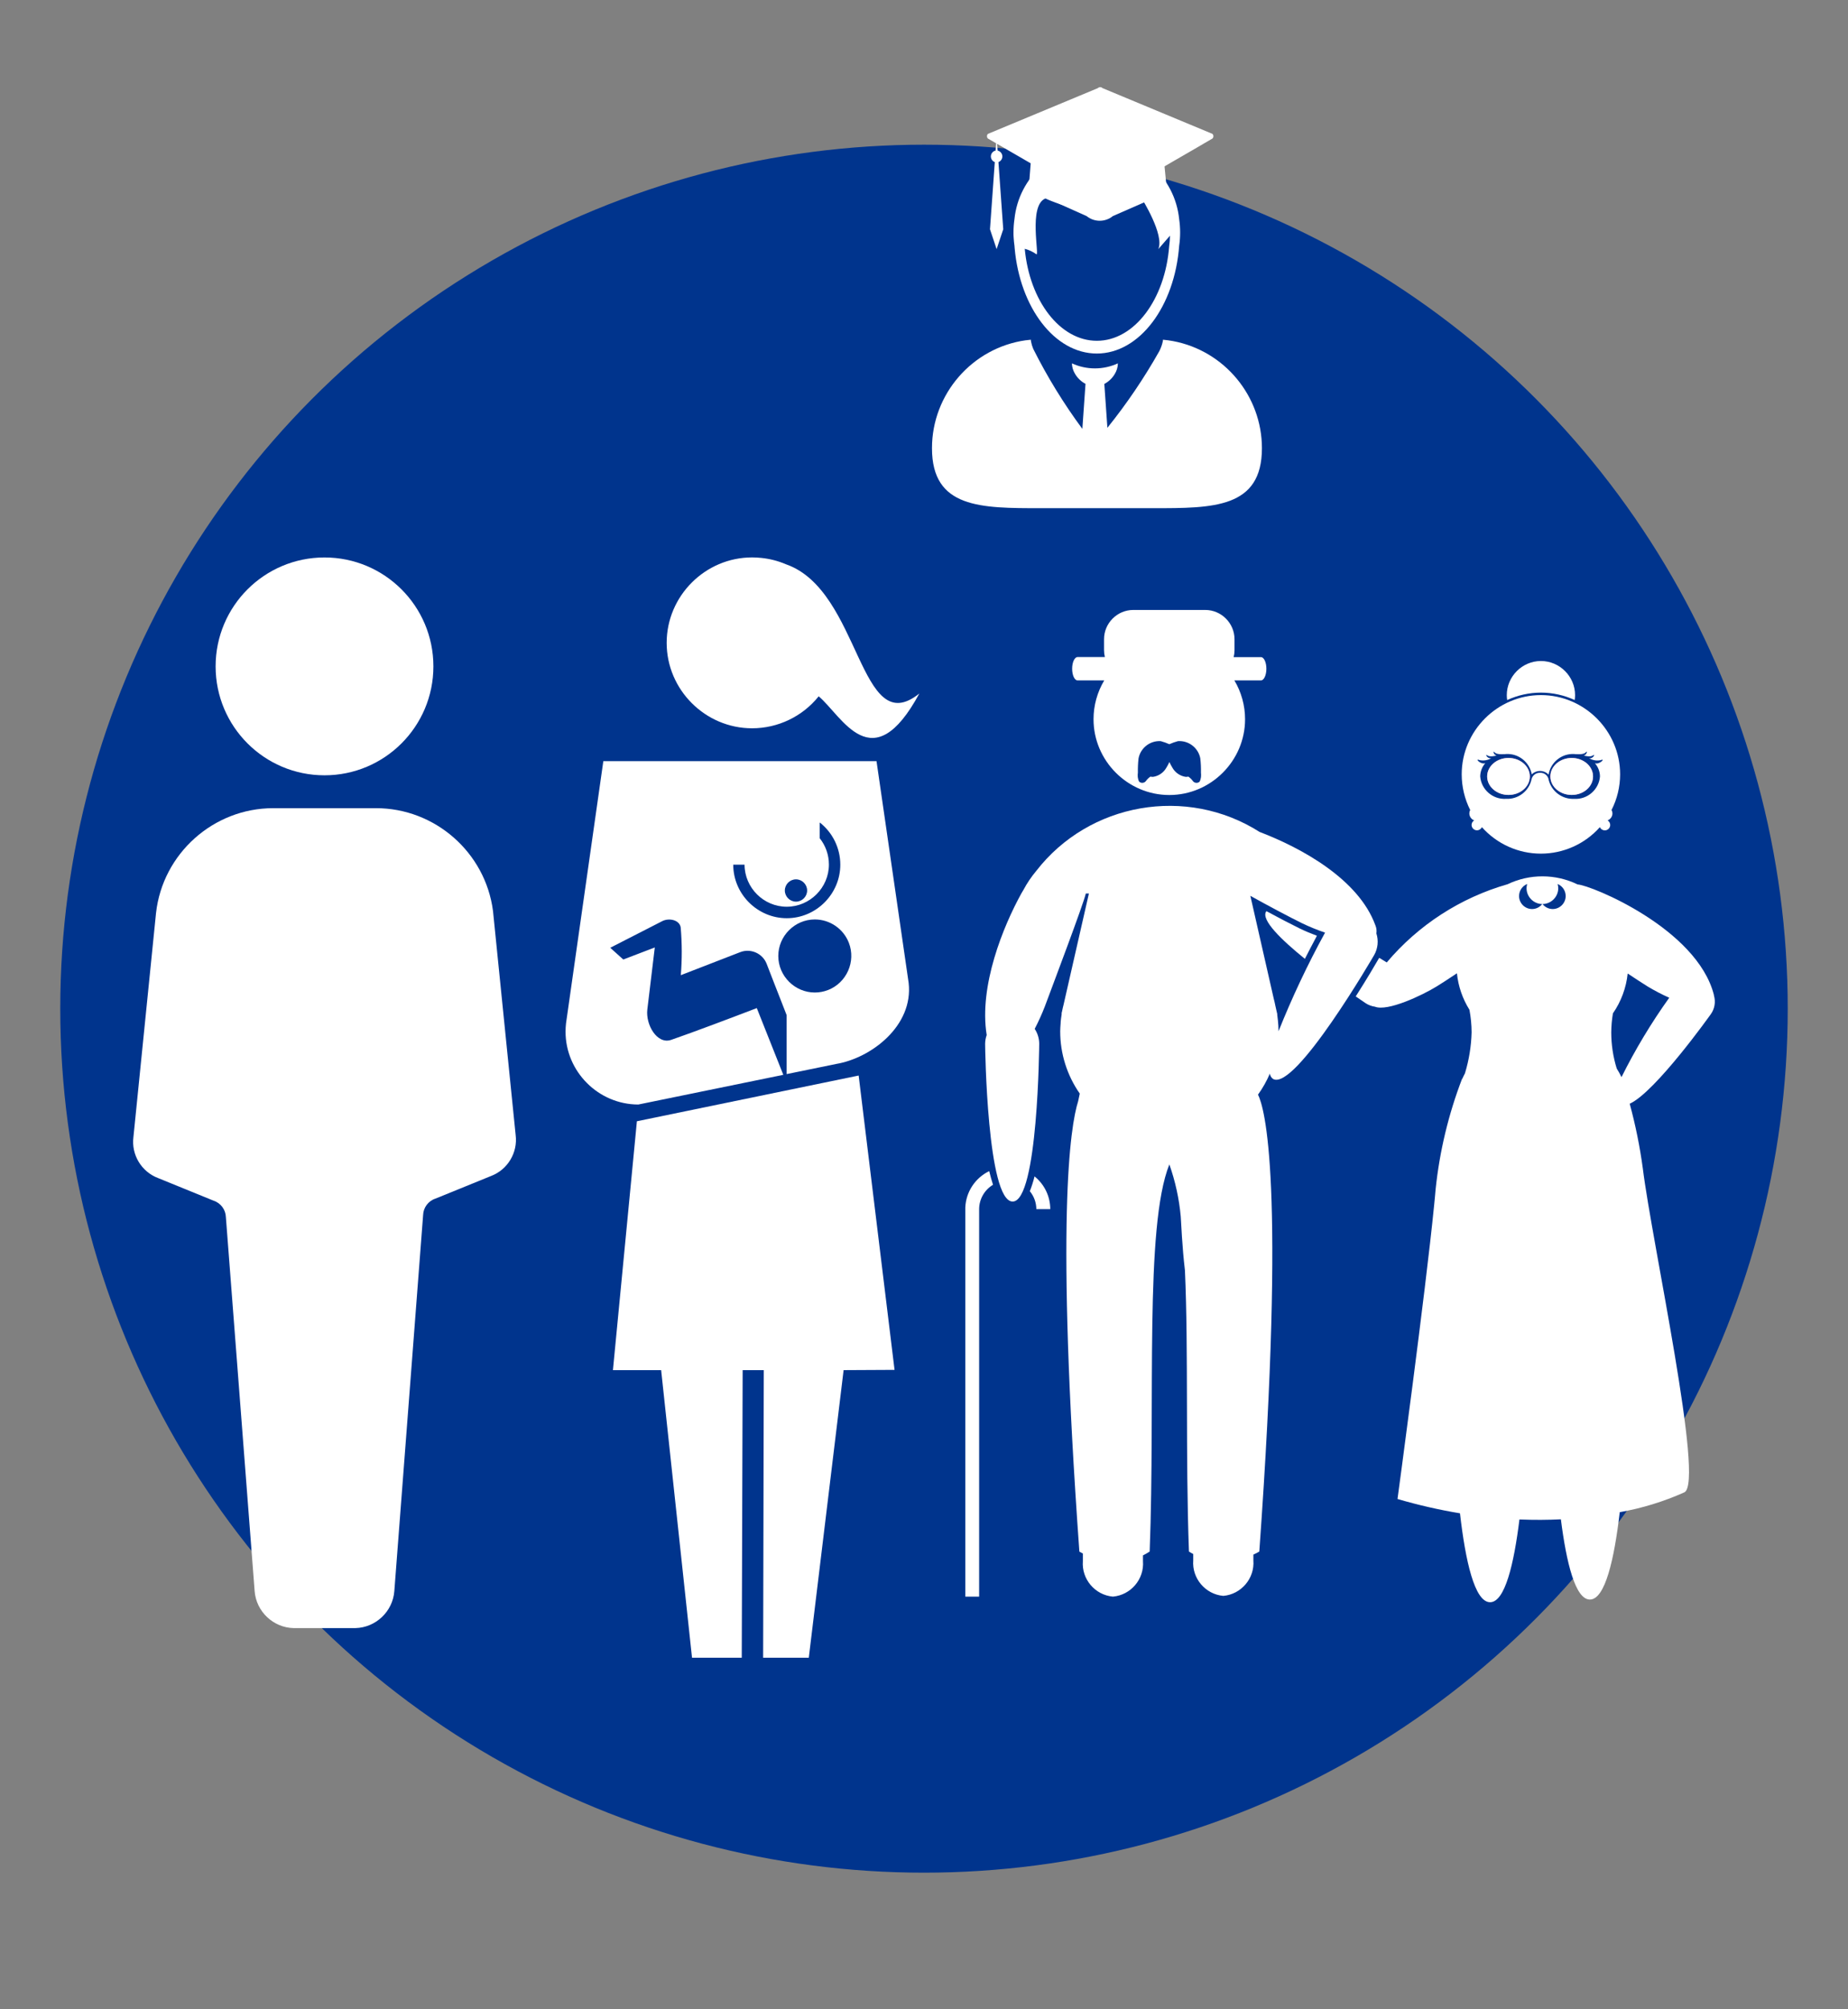 <?xml version="1.0" encoding="UTF-8" standalone="no"?><!DOCTYPE svg PUBLIC "-//W3C//DTD SVG 1.1//EN" "http://www.w3.org/Graphics/SVG/1.1/DTD/svg11.dtd"><svg width="100%" height="100%" viewBox="0 0 92 100" version="1.1" xmlns="http://www.w3.org/2000/svg" xmlns:xlink="http://www.w3.org/1999/xlink" xml:space="preserve" xmlns:serif="http://www.serif.com/" style="fill-rule:evenodd;clip-rule:evenodd;stroke-linejoin:round;stroke-miterlimit:2;"><rect x="0" y="0" width="92" height="100" fill="#808080" stroke="none"/><g id="Grupo_24812"><g id="Grupo_24811"><circle id="Elipse_1535" cx="46" cy="50.201" r="43" style="fill:#00348d;"/><circle id="Elipse_1441" cx="16.155" cy="33.165" r="5.421" style="fill:#fff;"/><path id="Trazado_10436" d="M18.712,40.222l-5.114,0c-2.973,0 -5.5,2.261 -5.83,5.216l-1.125,11.148c-0.114,0.881 0.397,1.731 1.227,2.045l2.761,1.125c0.356,0.116 0.602,0.444 0.614,0.818l1.432,18.614c0.078,1.017 0.924,1.818 1.943,1.841l3.068,0c1.019,-0.023 1.865,-0.824 1.943,-1.841l1.433,-18.716c0.012,-0.374 0.258,-0.702 0.614,-0.818l2.765,-1.125c0.83,-0.314 1.341,-1.164 1.227,-2.045l-1.127,-11.148c-0.379,-2.915 -2.892,-5.118 -5.831,-5.114Z" style="fill:#fff;fill-rule:nonzero;"/><g id="Grupo_24240"><path id="Trazado_9496" d="M45.236,48.919l-1.6,-11.037l-13.6,-0l-1.858,13.054c-0.015,0.136 -0.023,0.272 -0.023,0.409c-0,1.988 1.635,3.624 3.623,3.626l7.218,-1.478l-1.32,-3.321c-1.231,0.471 -3.139,1.193 -4.261,1.581c-0.709,0.245 -1.277,-0.763 -1.189,-1.507l0.372,-3.092l-1.568,0.6l-0.65,-0.584l2.6,-1.331c0.337,-0.164 0.844,-0.055 0.907,0.314c0.069,0.792 0.071,1.589 0.006,2.381l2.957,-1.146c0.521,-0.202 1.115,0.06 1.317,0.581l0.383,0.988l0.3,0.766l0.312,0.8l-0,2.934l2.467,-0.505c1.721,-0.286 3.851,-1.883 3.607,-4.033Zm-5.609,-5.155c0.304,-0 0.555,0.251 0.555,0.555c-0,0.304 -0.251,0.555 -0.555,0.555c-0.304,-0 -0.555,-0.251 -0.555,-0.555c-0,-0.304 0.251,-0.555 0.555,-0.555Zm-3.126,-0.73l0.565,-0c0.004,1.149 0.951,2.093 2.1,2.093c1.152,-0 2.1,-0.948 2.1,-2.1c-0,-0.477 -0.162,-0.94 -0.46,-1.312l-0,-0.765l0.009,-0.012c0.642,0.505 1.018,1.278 1.018,2.095c-0,1.462 -1.203,2.665 -2.665,2.665c-1.46,0 -2.662,-1.2 -2.665,-2.66l-0.002,-0.004Zm4.72,6.239c-0.21,0.081 -0.432,0.123 -0.657,0.123c-0.997,-0 -1.818,-0.821 -1.818,-1.818c-0,-0.997 0.821,-1.818 1.818,-1.818c0.749,-0 1.424,0.463 1.695,1.161c0.36,0.93 -0.108,1.991 -1.037,2.352l-0.001,-0Z" style="fill:#fff;fill-rule:nonzero;"/><path id="Trazado_9497" d="M39.129,28.084c-0.394,-0.169 -0.811,-0.276 -1.237,-0.318c-0.15,-0.016 -0.301,-0.024 -0.451,-0.024c-2.333,-0 -4.252,1.919 -4.252,4.252c-0,2.333 1.919,4.252 4.252,4.252c1.288,-0 2.51,-0.586 3.316,-1.591c1.172,0.985 2.661,4.2 5.011,-0.14c-3.003,2.407 -2.898,-5.13 -6.639,-6.431Z" style="fill:#fff;fill-rule:nonzero;"/><path id="Trazado_9498" d="M42.747,53.528l-11.04,2.276l-1.193,12.386l2.4,-0l1.537,14.312l2.476,-0l0.045,-14.312l1.052,-0l-0.032,14.312l2.273,-0l1.733,-14.312l2.536,-0.013l-1.787,-14.649Z" style="fill:#fff;fill-rule:nonzero;"/></g><path id="Trazado_9432" d="M56.638,38.672c0.019,0.091 0.038,0.22 0.1,0.255c0.037,0.023 0.079,0.035 0.122,0.035c0.081,-0 0.157,-0.043 0.199,-0.112c0.059,-0.078 0.13,-0.145 0.211,-0.2c0.045,0.014 0.093,0.018 0.14,0.012c0.273,-0.044 0.512,-0.21 0.649,-0.45c0.057,-0.092 0.108,-0.188 0.153,-0.287c0.044,0.099 0.096,0.195 0.153,0.287c0.137,0.24 0.376,0.406 0.649,0.45c0.047,0.006 0.095,0.002 0.14,-0.012c0.081,0.054 0.152,0.122 0.211,0.2c0.042,0.069 0.117,0.112 0.199,0.112c0.043,-0 0.085,-0.012 0.122,-0.035c0.063,-0.035 0.083,-0.164 0.1,-0.255c0.007,-0.074 0.005,-0.149 -0.006,-0.222c0.005,-0.237 -0.006,-0.474 -0.033,-0.709c-0.1,-0.523 -0.581,-0.893 -1.112,-0.856c-0.147,0.04 -0.29,0.091 -0.429,0.153c-0.139,-0.062 -0.282,-0.113 -0.429,-0.153c-0.531,-0.037 -1.012,0.333 -1.112,0.856c-0.027,0.235 -0.038,0.472 -0.033,0.709c-0.005,0.074 -0.003,0.148 0.006,0.222Z" style="fill:#00348d;fill-rule:nonzero;"/><path id="Trazado_9433" d="M85.162,50.486c0.2,-0.272 0.26,-0.622 0.163,-0.945l-0,-0.023c-0.838,-3.305 -6.119,-5.465 -6.785,-5.5c-1.099,-0.534 -2.384,-0.538 -3.486,-0.011c-2.347,0.672 -4.442,2.027 -6.017,3.893c-0.1,-0.06 -0.22,-0.136 -0.375,-0.23c-0.191,0.331 -0.623,1.065 -1.169,1.921c0.311,0.214 0.5,0.342 0.5,0.342c0.138,0.089 0.294,0.146 0.456,0.169c0.63,0.251 2.354,-0.564 3.082,-1.013c0.253,-0.156 0.616,-0.392 1,-0.649c0.066,0.645 0.279,1.266 0.623,1.815c0.07,0.371 0.106,0.747 0.108,1.124c-0.019,0.691 -0.13,1.377 -0.331,2.039c-0.05,0.092 -0.095,0.188 -0.139,0.284l-0.007,-0.006c-0.676,1.763 -1.118,3.608 -1.314,5.486c-0.009,0.116 -0.021,0.24 -0.033,0.37c-0.012,0.13 -0.031,0.285 -0.042,0.432c-0.432,4.359 -1.823,14.62 -1.823,14.62c1.022,0.299 2.06,0.537 3.11,0.712c0.269,2.348 0.725,4.425 1.5,4.425c0.737,-0 1.186,-1.9 1.46,-4.12c0.73,0.031 1.419,0.026 2.063,-0.007c0.275,2.166 0.721,3.994 1.444,3.994c0.763,-0 1.217,-2.032 1.487,-4.348c1.107,-0.196 2.186,-0.527 3.213,-0.986c1.027,-0.459 -1.612,-12.452 -2.065,-16.127c-0.147,-1.085 -0.365,-2.159 -0.652,-3.215c1.286,-0.585 4.029,-4.446 4.029,-4.446Zm-8.891,-5.244c-0.355,-0 -0.647,-0.292 -0.647,-0.647c0,-0.263 0.161,-0.501 0.405,-0.6c-0.02,0.068 -0.031,0.139 -0.032,0.21c-0,0.429 0.351,0.784 0.78,0.788c-0.121,0.157 -0.308,0.249 -0.506,0.249Zm1.026,-0c-0.197,-0.001 -0.384,-0.093 -0.505,-0.249c0.43,-0.003 0.783,-0.358 0.783,-0.788c-0.001,-0.071 -0.012,-0.141 -0.032,-0.209c0.243,0.099 0.402,0.337 0.402,0.599c0,0.355 -0.292,0.647 -0.647,0.647l-0.001,-0Zm3.427,8.365c-0.071,-0.146 -0.15,-0.289 -0.237,-0.426c-0.181,-0.583 -0.273,-1.19 -0.273,-1.8c0.003,-0.317 0.03,-0.634 0.083,-0.947c0.408,-0.588 0.661,-1.271 0.735,-1.983c0.387,0.257 0.75,0.493 1,0.649c0.345,0.207 0.702,0.393 1.069,0.556c-0.896,1.252 -1.691,2.573 -2.377,3.951Z" style="fill:#fff;fill-rule:nonzero;"/><path id="Trazado_9434" d="M76.711,34.471c0.581,0 1.155,0.126 1.683,0.369c0.012,-0.08 0.018,-0.161 0.019,-0.242c-0,-0.933 -0.767,-1.7 -1.7,-1.7c-0.933,0 -1.7,0.767 -1.7,1.7c0,0.081 0.007,0.162 0.019,0.242c0.527,-0.242 1.099,-0.368 1.679,-0.369Z" style="fill:#fff;fill-rule:nonzero;"/><path id="Trazado_9436" d="M57.317,41.466l0.479,-0.165c0.053,-0.032 0.083,-0.092 0.077,-0.153l0,-0.095c0.006,-0.061 -0.024,-0.121 -0.077,-0.153l-0.479,-0.165c-0.193,-0.067 -0.409,0.024 -0.409,0.227l0,0.276c0,0.204 0.216,0.294 0.409,0.228Z" style="fill:#f579a8;fill-rule:nonzero;"/><circle id="Elipse_1335" cx="58.211" cy="41.099" r="0.296" style="fill:#f579a8;"/><path id="Trazado_9438" d="M59.111,41.466c0.193,0.067 0.409,-0.024 0.409,-0.227l-0,-0.276c-0,-0.2 -0.216,-0.294 -0.409,-0.227l-0.48,0.164c-0.053,0.032 -0.083,0.092 -0.077,0.153l-0,0.095c-0.006,0.061 0.024,0.121 0.077,0.153l0.48,0.165Z" style="fill:#f579a8;fill-rule:nonzero;"/><path id="Trazado_9439" d="M51.268,59.285c0.208,0.251 0.323,0.567 0.325,0.894l0.693,-0c-0.001,-0.634 -0.289,-1.234 -0.783,-1.631c-0.062,0.251 -0.14,0.497 -0.235,0.737Z" style="fill:#fff;fill-rule:nonzero;"/><path id="Trazado_9440" d="M48.056,60.1l0,19.363l0.689,-0l0,-19.283c0.001,-0.498 0.264,-0.96 0.691,-1.215c-0.067,-0.207 -0.13,-0.434 -0.19,-0.68c-0.7,0.339 -1.159,1.038 -1.19,1.815Z" style="fill:#fff;fill-rule:nonzero;"/><path id="Trazado_9441" d="M63.049,45.348c0,0.006 -0.012,0.01 -0.016,0.017c-0.267,0.412 0.748,1.4 1.928,2.356c0.189,-0.369 0.386,-0.748 0.6,-1.149c-0.311,-0.117 -0.609,-0.242 -0.847,-0.358c-0.395,-0.193 -1.035,-0.524 -1.665,-0.866Z" style="fill:#fff;fill-rule:nonzero;"/><path id="Trazado_9442" d="M68.521,46.454c0.021,-0.135 0.004,-0.274 -0.049,-0.4c-0.834,-2.3 -3.686,-3.856 -5.767,-4.65c-3.634,-2.309 -8.486,-1.46 -11.12,1.945c-0.242,0.289 -0.454,0.602 -0.631,0.935c-0.035,0.06 -0.073,0.119 -0.107,0.181c-0.894,1.618 -2.122,4.6 -1.726,7.048c-0.05,0.14 -0.076,0.287 -0.078,0.436c-0.002,0.149 0.103,7.851 1.37,7.851c1.267,0 1.323,-7.855 1.323,-7.855c-0.001,-0.263 -0.079,-0.52 -0.225,-0.739c0.191,-0.366 0.361,-0.742 0.509,-1.127c0.353,-0.948 1.934,-5.127 2.036,-5.611l0.154,0l-1.217,5.339c-0.017,0.06 -0.027,0.124 -0.042,0.185c-0.028,0.111 -0.055,0.222 -0.077,0.335c-0,0.009 -0,0.019 -0.007,0.028l-0.02,0.087l0.01,0c-0,0.027 -0.006,0.054 -0.01,0.08c-0.017,0.112 -0.033,0.223 -0.043,0.336c-0,0.041 -0,0.084 -0.006,0.125c-0.007,0.114 -0.017,0.227 -0.017,0.344c-0.001,1.109 0.339,2.191 0.974,3.1c-0.027,0.12 -0.053,0.246 -0.08,0.377c-0.4,1.267 -1.124,5.91 0.06,22.417c-0,0 0.063,0.039 0.174,0.095l-0,0.384c-0.068,0.891 0.603,1.682 1.493,1.762l0.008,0c0.89,-0.08 1.56,-0.871 1.492,-1.762l-0,-0.29c0.115,-0.057 0.226,-0.121 0.333,-0.191c0.288,-7.518 -0.264,-16.164 0.98,-19.267c0.296,0.837 0.487,1.708 0.567,2.592c0.038,0.706 0.08,1.358 0.12,1.813c0.021,0.242 0.05,0.542 0.089,0.872c0.179,3.98 0.022,9.215 0.2,13.99c0.07,0.047 0.141,0.084 0.213,0.123l-0,0.321c-0.068,0.891 0.603,1.682 1.493,1.762l0.008,0c0.89,-0.08 1.561,-0.871 1.493,-1.762l-0,-0.292c0.101,-0.045 0.2,-0.096 0.295,-0.152c1.326,-18.474 0.26,-22.09 -0.064,-22.741c0.234,-0.325 0.432,-0.676 0.589,-1.045c0.015,0.107 0.073,0.203 0.16,0.266c1.1,0.624 5.036,-6.172 5.036,-6.172c0.184,-0.327 0.223,-0.716 0.107,-1.073Zm-4.872,4.877l-0,-0.037c-0.001,-0.167 -0.011,-0.334 -0.029,-0.5c-0,-0.026 -0.006,-0.05 -0.009,-0.076c-0.009,-0.078 -0.017,-0.156 -0.028,-0.233l0.007,0l-0.02,-0.088c-0.006,-0.034 -0.017,-0.067 -0.023,-0.1c-0.015,-0.079 -0.034,-0.156 -0.053,-0.233c-0.027,-0.122 -0.047,-0.245 -0.083,-0.363l-1.164,-5.117c0.823,0.46 1.984,1.077 2.593,1.374c0.366,0.174 0.742,0.327 1.126,0.458c-0.872,1.591 -1.647,3.233 -2.32,4.918l0.003,-0.003Z" style="fill:#fff;fill-rule:nonzero;"/><ellipse id="Elipse_1336" cx="75.098" cy="38.643" rx="1.062" ry="0.92" style="fill:#f579a8;"/><ellipse id="Elipse_1337" cx="78.245" cy="38.643" rx="1.062" ry="0.92" style="fill:#f579a8;"/><g id="Grupo_23663"><ellipse id="Elipse_1338" cx="78.245" cy="38.643" rx="1.062" ry="0.92" style="fill:#fff;"/><ellipse id="Elipse_1339" cx="75.098" cy="38.643" rx="1.062" ry="0.92" style="fill:#fff;"/><path id="Trazado_9443" d="M80.655,38.542c0,-0.002 0,-0.003 0,-0.005c0,-2.163 -1.78,-3.943 -3.943,-3.943c-2.163,0 -3.943,1.78 -3.943,3.943c0,0.617 0.145,1.225 0.422,1.775c-0.027,0.051 -0.041,0.108 -0.042,0.166c0,0.156 0.096,0.296 0.241,0.353c-0.08,0.047 -0.129,0.133 -0.13,0.225c0.001,0.147 0.122,0.268 0.269,0.268c0.105,-0 0.201,-0.062 0.245,-0.158c0.745,0.838 1.815,1.319 2.937,1.319c1.122,-0 2.192,-0.481 2.937,-1.319c0.043,0.098 0.139,0.161 0.246,0.161c0.147,-0 0.268,-0.121 0.268,-0.268c-0,-0.093 -0.049,-0.18 -0.129,-0.229c0.145,-0.057 0.241,-0.197 0.241,-0.353c-0.003,-0.057 -0.018,-0.114 -0.046,-0.164c0.28,-0.548 0.426,-1.155 0.427,-1.771Zm-1.257,-0.559c0.161,0.182 0.252,0.417 0.254,0.66c-0.05,0.657 -0.629,1.158 -1.286,1.115c-0.589,0.029 -1.122,-0.366 -1.266,-0.938c-0.026,-0.214 -0.217,-0.372 -0.432,-0.359c-0.197,-0.009 -0.375,0.125 -0.421,0.317c-0.123,0.593 -0.666,1.011 -1.271,0.979c-0.657,0.043 -1.236,-0.458 -1.286,-1.115c0.003,-0.243 0.093,-0.478 0.254,-0.66c-0.229,0.088 -0.551,-0.263 -0.288,-0.153c0.195,0.043 0.399,0.012 0.572,-0.087l0.011,-0.008l-0.014,0c-0.169,0.048 -0.327,-0.245 -0.173,-0.136c0.119,0.084 0.362,0.028 0.466,0c-0.158,0 -0.219,-0.28 -0.113,-0.154c0.106,0.126 0.462,0.087 0.462,0.087l0,0.006c0.038,0 0.075,-0.01 0.114,-0.01c0.617,-0.034 1.168,0.404 1.274,1.013c0.11,-0.109 0.258,-0.17 0.413,-0.17c0.16,0 0.314,0.066 0.425,0.183c0.099,-0.615 0.654,-1.061 1.276,-1.026c0.039,0 0.076,0.007 0.114,0.01l0,-0.006c0,0 0.355,0.041 0.462,-0.087c0.107,-0.128 0.045,0.156 -0.113,0.154c0.1,0.03 0.347,0.086 0.466,0c0.154,-0.109 0,0.183 -0.174,0.136l-0.014,0l0.011,0.008c0.172,0.099 0.375,0.131 0.569,0.089c0.259,-0.111 -0.062,0.24 -0.292,0.153l0,-0.001Z" style="fill:#fff;fill-rule:nonzero;"/></g><g id="Grupo_23664"><path id="Trazado_9445" d="M62.776,32.705l-1.36,0c0.028,-0.112 0.042,-0.227 0.042,-0.343l-0,-0.55c-0,-0.798 -0.657,-1.455 -1.455,-1.455l-3.585,0c-0.798,0 -1.455,0.657 -1.455,1.455l-0,0.546c0,0.116 0.014,0.231 0.042,0.343l-1.36,0c-0.149,0 -0.27,0.26 -0.27,0.581c-0,0.321 0.12,0.581 0.27,0.581l1.328,0c-0.348,0.584 -0.533,1.252 -0.533,1.932c0,2.07 1.703,3.772 3.772,3.772c2.07,0 3.772,-1.702 3.772,-3.772c0,-0.68 -0.184,-1.348 -0.532,-1.932l1.323,0c0.149,0 0.27,-0.26 0.27,-0.581c-0,-0.321 -0.12,-0.577 -0.269,-0.577Zm-2.986,5.967c-0.019,0.091 -0.038,0.22 -0.1,0.255c-0.037,0.023 -0.079,0.035 -0.122,0.035c-0.082,-0 -0.157,-0.043 -0.199,-0.112c-0.059,-0.078 -0.13,-0.145 -0.211,-0.2c-0.045,0.014 -0.093,0.018 -0.14,0.012c-0.273,-0.044 -0.512,-0.21 -0.649,-0.45c-0.057,-0.092 -0.108,-0.188 -0.153,-0.287c-0.044,0.099 -0.095,0.195 -0.153,0.287c-0.137,0.24 -0.376,0.406 -0.649,0.45c-0.047,0.006 -0.095,0.002 -0.14,-0.012c-0.081,0.054 -0.152,0.122 -0.211,0.2c-0.042,0.069 -0.117,0.112 -0.199,0.112c-0.043,-0 -0.085,-0.012 -0.122,-0.035c-0.063,-0.035 -0.083,-0.164 -0.1,-0.255c-0.007,-0.074 -0.005,-0.149 0.006,-0.222c-0.005,-0.237 0.006,-0.474 0.033,-0.709c0.1,-0.52 0.576,-0.889 1.104,-0.856c0.147,0.04 0.29,0.091 0.429,0.153c0.139,-0.062 0.282,-0.113 0.429,-0.153c0.531,-0.037 1.012,0.333 1.112,0.856c0.027,0.235 0.038,0.472 0.033,0.709c0.008,0.073 0.009,0.147 0.002,0.221l-0,0.001Z" style="fill:#fff;fill-rule:nonzero;"/></g><g id="Grupo_23673"><g id="Grupo_23671"><path id="Trazado_9455" d="M54.604,16.961c1.866,0 3.4,-2.059 3.6,-4.707c0.025,-0.174 0.039,-0.349 0.041,-0.524l-0.583,0.67c0.321,-0.711 -0.823,-2.522 -0.823,-2.522c-1.928,1.394 -4.794,0 -4.794,0c-0.865,0.341 -0.455,2.774 -0.455,2.774c-0.174,-0.124 -0.369,-0.216 -0.576,-0.27c0.239,2.584 1.751,4.579 3.59,4.579Z" style="fill:none;fill-rule:nonzero;"/><path id="Trazado_9456" d="M57.885,16.989c-0.01,0.096 -0.033,0.189 -0.068,0.279c0.035,-0.09 0.058,-0.183 0.068,-0.279Z" style="fill:none;fill-rule:nonzero;"/><path id="Trazado_9457" d="M50.504,12.232c-0,0.04 0.006,0.078 0.009,0.117c0.262,2.96 1.993,5.246 4.09,5.246c2.125,0 3.875,-2.346 4.1,-5.361c0.064,-0.44 0.064,-0.888 -0,-1.328c-0.212,-2.094 -1.996,-3.705 -4.1,-3.705c-2.104,-0 -3.888,1.611 -4.1,3.705c-0.032,0.219 -0.048,0.44 -0.048,0.662c-0,0.092 -0,0.183 0.009,0.273c0.009,0.132 0.021,0.263 0.04,0.391Zm1.542,-2.354c-0,0 2.866,1.394 4.794,0c-0,0 1.144,1.811 0.823,2.522l0.583,-0.67c-0.002,0.175 -0.016,0.35 -0.041,0.524c-0.2,2.647 -1.734,4.707 -3.6,4.707c-1.835,0 -3.351,-1.993 -3.589,-4.578c0.207,0.054 0.402,0.145 0.576,0.27c0.174,0.125 -0.411,-2.434 0.453,-2.775l0.001,0Z" style="fill:#fff;fill-rule:nonzero;"/><path id="Trazado_9458" d="M58.405,16.977c-0.168,-0.031 -0.337,-0.055 -0.509,-0.07c0.001,0.008 0.001,0.015 -0,0.023c-0.001,0.02 -0.004,0.04 -0.008,0.06c-0.01,0.096 -0.033,0.189 -0.068,0.279c0.035,-0.09 0.058,-0.183 0.068,-0.279c-0.036,0.169 -0.094,0.332 -0.173,0.486c-0.756,1.34 -1.621,2.616 -2.585,3.815l-0.153,-2.183c0.211,-0.111 0.389,-0.278 0.512,-0.482c0.103,-0.162 0.16,-0.35 0.164,-0.542c-0.726,0.334 -1.563,0.334 -2.289,0c0.004,0.176 0.053,0.348 0.142,0.5c0.124,0.221 0.309,0.402 0.534,0.52l-0.157,2.241c-0.927,-1.254 -1.745,-2.586 -2.444,-3.98c-0.05,-0.118 -0.087,-0.242 -0.111,-0.368c-0.004,-0.022 -0.007,-0.045 -0.008,-0.067l-0,-0.023c-0.081,0.008 -0.162,0.017 -0.243,0.028l-0.014,0c-2.664,0.376 -4.666,2.68 -4.666,5.37c-0,2.994 2.427,2.987 5.421,2.987l5.583,0c2.994,0 5.422,0.007 5.422,-2.987c-0.001,-2.597 -1.867,-4.846 -4.418,-5.328Z" style="fill:#fff;fill-rule:nonzero;"/></g><g id="Grupo_23672"><path id="Trazado_9459" d="M54.851,10.004c-0.026,0.027 -0.062,0.042 -0.1,0.042c-0.038,0 -0.074,-0.015 -0.1,-0.042l-3.333,-1.959l-0.111,1.418l2.889,1.292c0.378,0.31 0.927,0.31 1.305,0l2.7,-1.183l-0.136,-1.391l-3.114,1.823Z" style="fill:#fff;fill-rule:nonzero;"/><path id="Trazado_9460" d="M60.36,6.663l-5.472,-2.277c-0.031,-0.031 -0.073,-0.049 -0.117,-0.049c-0.043,0 -0.085,0.018 -0.116,0.049l-5.472,2.277c-0.064,0.064 -0.064,0.169 -0,0.233l0.408,0.236l-0.026,0.361c-0.137,0.03 -0.236,0.153 -0.236,0.293c0,0.125 0.078,0.237 0.195,0.281l-0.239,3.343l0.33,0.989l0.33,-0.989l-0.239,-3.343c0.117,-0.044 0.195,-0.156 0.195,-0.281c-0,-0.14 -0.099,-0.263 -0.236,-0.293l-0.024,-0.332l0.571,0.331l0.023,0.013l4.421,2.558c0.031,0.031 0.073,0.049 0.116,0.049c0.044,-0 0.086,-0.018 0.117,-0.049l4.2,-2.429l0.246,-0.142l1.029,-0.6c0.06,-0.065 0.058,-0.167 -0.004,-0.229Z" style="fill:#fff;fill-rule:nonzero;"/></g></g></g><rect id="Rectángulo_5782" x="0" y="0" width="92" height="100" style="fill:none;"/></g></svg>